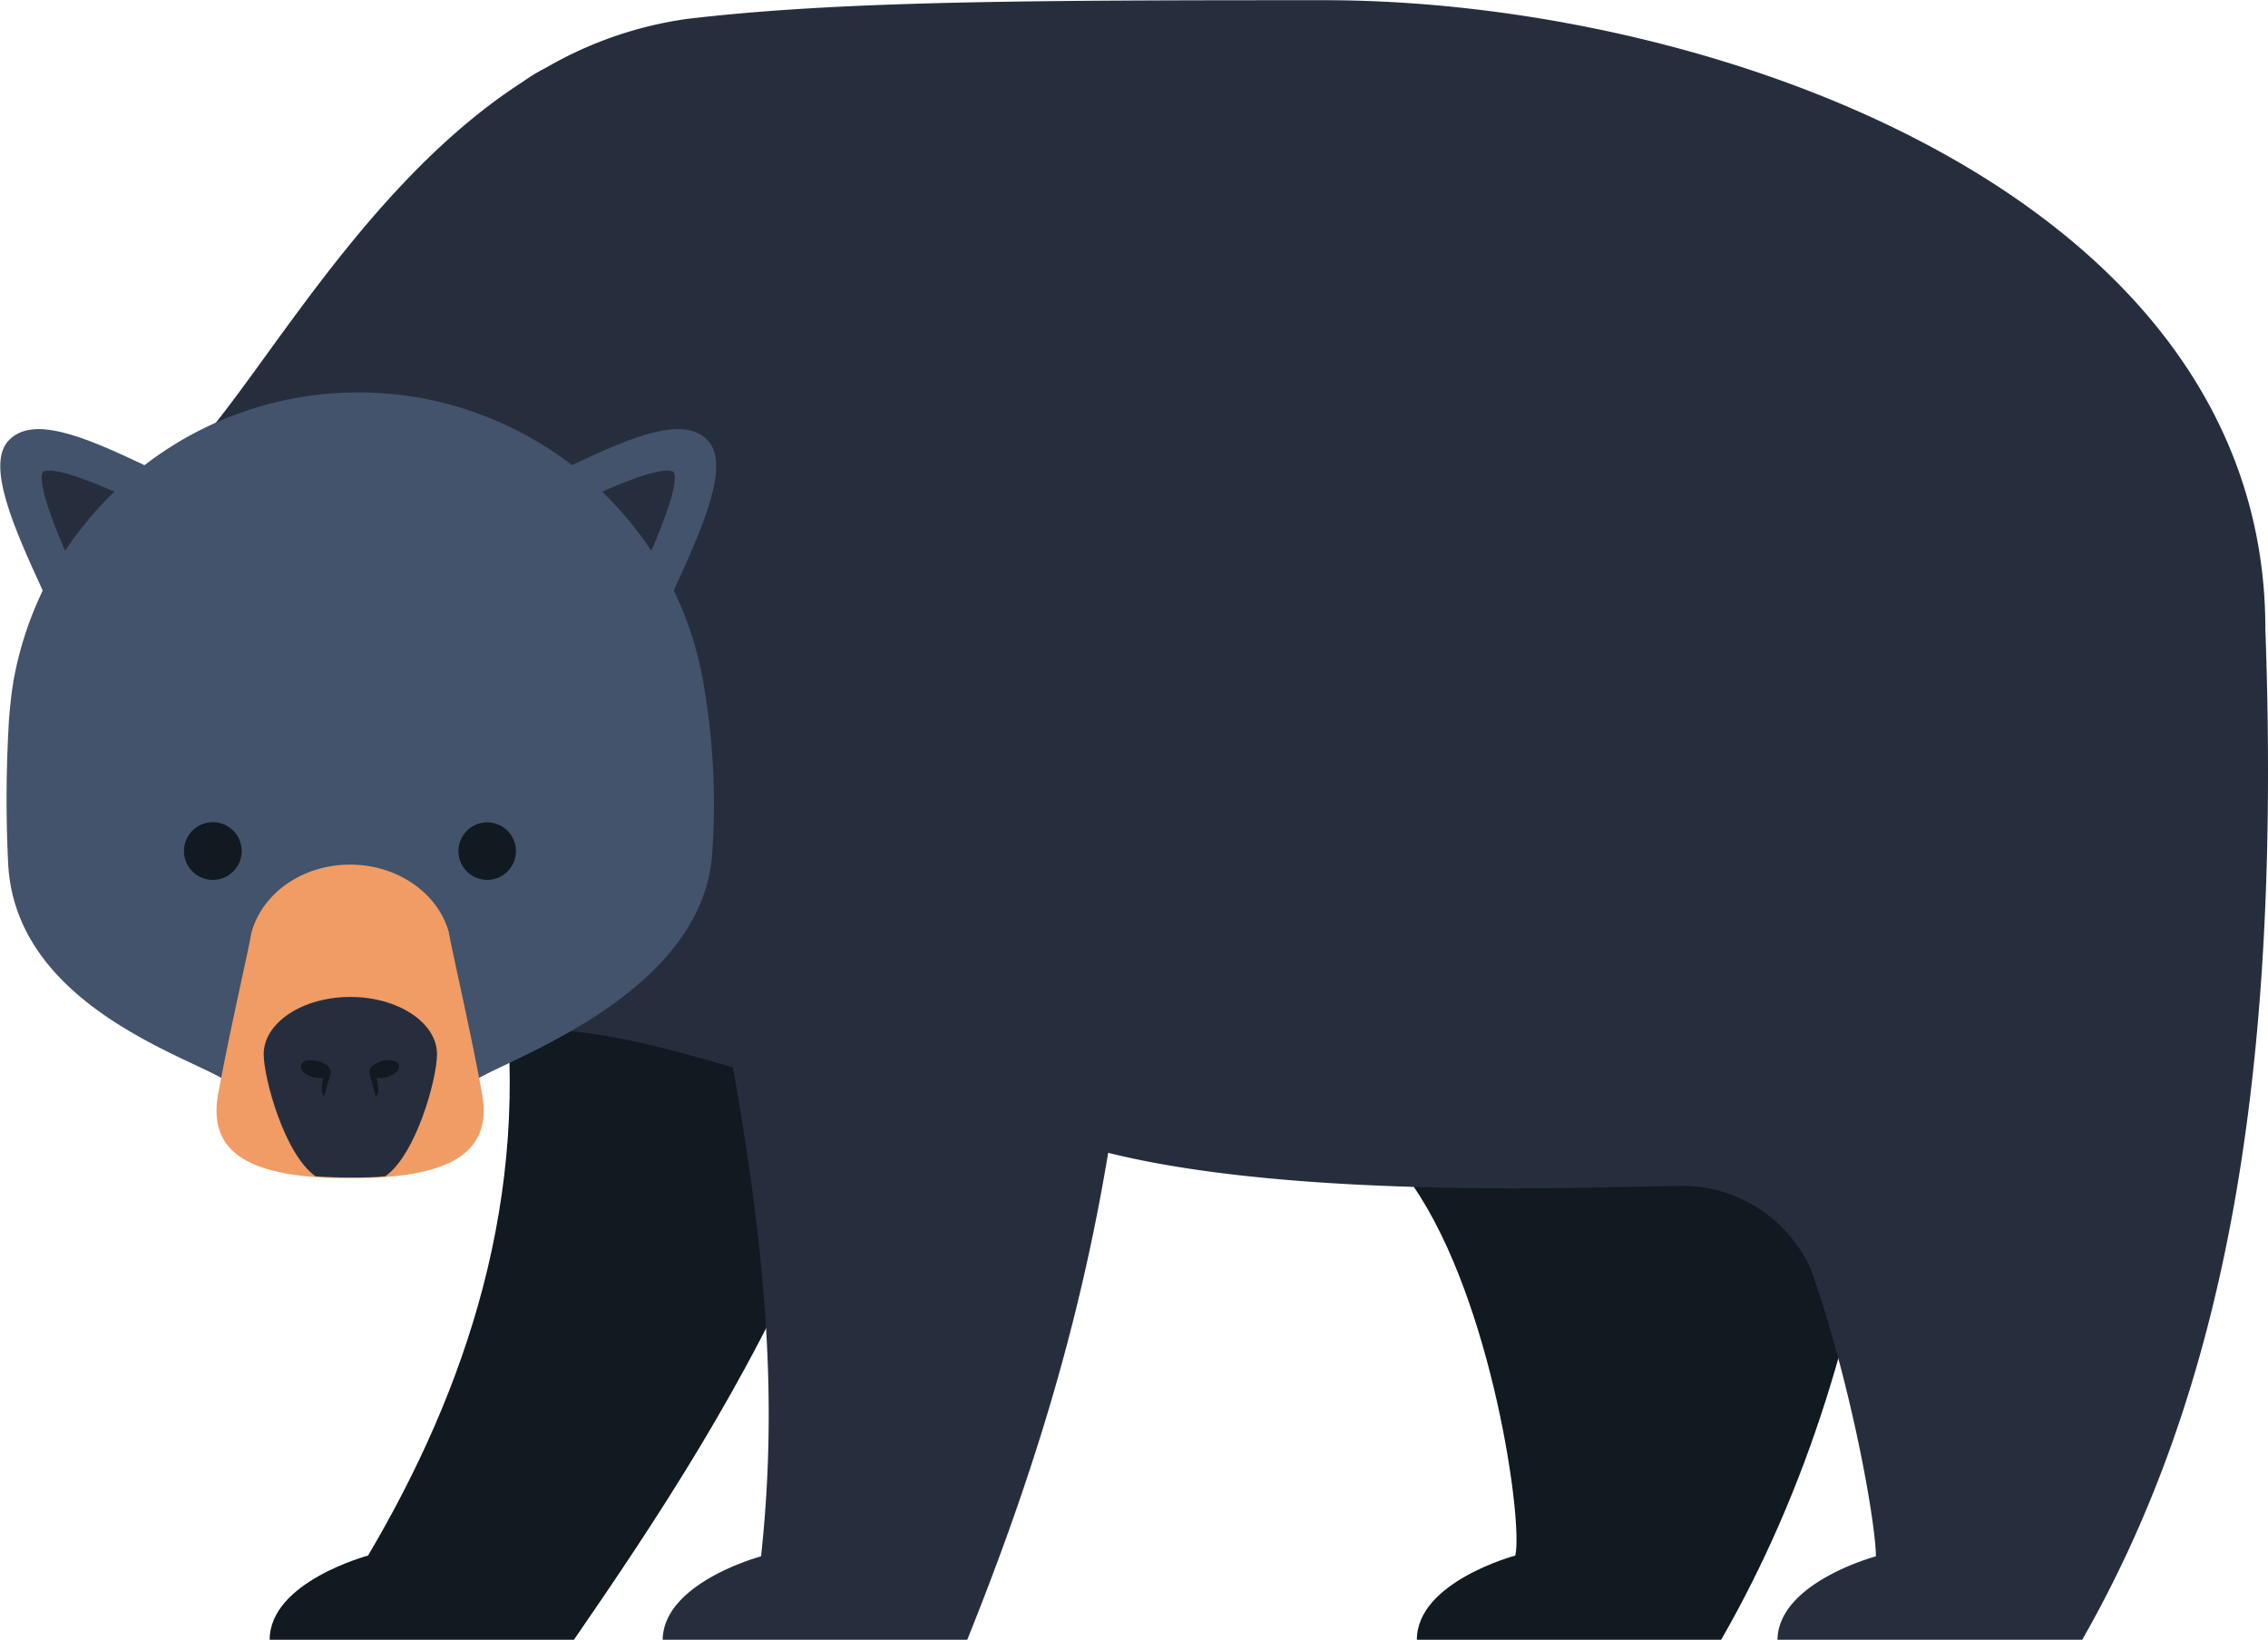 <svg id="Vrstva_1" data-name="Vrstva 1" xmlns="http://www.w3.org/2000/svg" viewBox="0 0 231.88 167.67"><defs><style>.cls-1{fill:#111a20;}.cls-2{fill:#262e3e;}.cls-3{fill:#42536b;}.cls-4{fill:#f09c64;}</style></defs><title>medvěd baribal</title><path class="cls-1" d="M939.37,522.56c1.62,45.33-19.5,77.75-36.08,101.83H872.18c0-5.92,10.06-8.61,10.06-8.61,10-16.93,16.77-36.72,13.77-59C894.56,546,937.87,480.69,939.37,522.56Z" transform="translate(-844.61 -456.72)"/><path class="cls-1" d="M992.23,570.89c-1.7,4.9-4.1,5.69-3.12,7.12,8.11,11.82,11.25,34.47,10.42,37.77,0,0-10.06,2.69-10.06,8.61h31.11c8.71-15.17,14.22-32.56,17-53.5Z" transform="translate(-844.61 -456.72)"/><path class="cls-2" d="M1076.22,521c0-44.21-56.34-64.26-96.23-64.26-30,0-49.68.06-65.26,1.93a39.71,39.71,0,0,0-14.34,5,16.89,16.89,0,0,0-2.28,1.38c-19.26,12.38-30.39,37.88-37.84,40.89l28.27,59.35c8.24-5.67,18.86-2.94,31,.57,3.37,18.93,4.62,34,2.88,50,0,0-10.06,2.69-10.06,8.61h31.11c6.33-15.73,11.39-31.5,14.44-49.87,20.05,5,52.42,3.38,58.83,3.38a14.44,14.44,0,0,1,13,8.5c4.14,11.64,6.66,26,6.66,29.38,0,0-10.06,2.69-10.06,8.61h31.11C1072.28,598.56,1077.84,566.31,1076.22,521Z" transform="translate(-844.61 -456.72)"/><path class="cls-3" d="M859.41,504.3c-6.4-3.05-11.41-5.06-13.86-2.6s.49,9,3.43,15.41C853.27,518.45,859.41,504.3,859.41,504.3Z" transform="translate(-844.61 -456.72)"/><path class="cls-3" d="M903.06,504.3c6.4-3.05,11.41-5.06,13.86-2.6s-.49,9-3.43,15.41C909.2,518.45,903.06,504.3,903.06,504.3Z" transform="translate(-844.61 -456.72)"/><path class="cls-3" d="M916.6,527a35.81,35.81,0,0,0-70.65-.43s0,0,0,.06c-.09.49-.18,1.14-.26,1.93s-.17,1.64-.2,2.47a133,133,0,0,0-.05,13.9c.63,14,17.14,19.4,21.78,22l1.31-.74a35.76,35.76,0,0,0,24.43.37l.65.37c4.63-2.56,23.21-9.27,23.84-23.32A71.46,71.46,0,0,0,916.6,527Z" transform="translate(-844.61 -456.72)"/><path class="cls-1" d="M863.42,543.75a2.95,2.95,0,1,1,2.94,2.94A2.95,2.95,0,0,1,863.42,543.75Z" transform="translate(-844.61 -456.72)"/><path class="cls-1" d="M897.36,543.75a2.94,2.94,0,1,0-2.94,2.94A2.94,2.94,0,0,0,897.36,543.75Z" transform="translate(-844.61 -456.72)"/><path class="cls-4" d="M893.89,568.51c-1.08-5.87-2.59-12.47-3.26-15.74a5.17,5.17,0,0,0-.11-.54v-.1c-1.06-4-5.18-7-10.12-7s-9.06,3-10.11,7.06a.15.15,0,0,0,0,.08,5.17,5.17,0,0,0-.11.54c-.66,3.27-2.18,9.87-3.26,15.74-1.12,6.09,3.22,8.65,13.5,8.65S895,574.6,893.89,568.51Z" transform="translate(-844.61 -456.72)"/><path class="cls-2" d="M884,577c3.17-2.23,5.29-10,5.29-12.49,0-3.23-4-5.85-8.86-5.85s-8.86,2.62-8.86,5.85c0,2.46,2.13,10.26,5.3,12.49,1.09.08,2.28.12,3.56.12S882.86,577.12,884,577Z" transform="translate(-844.61 -456.72)"/><path class="cls-1" d="M885.4,565.65c-.12-.47-.9-.66-1.73-.44s-1.41.77-1.29,1.23c0,0,.41,1.6.64,2.37.5-.18.1-1.87.1-1.87a2.44,2.44,0,0,0,1-.06C884.94,566.66,885.52,566.11,885.4,565.65Z" transform="translate(-844.61 -456.72)"/><path class="cls-1" d="M875.38,565.65c.13-.47.9-.66,1.73-.44s1.42.77,1.3,1.23c0,0-.42,1.6-.65,2.37-.49-.18-.1-1.87-.1-1.87a2.44,2.44,0,0,1-1-.06C875.84,566.66,875.26,566.11,875.38,565.65Z" transform="translate(-844.61 -456.72)"/><path class="cls-2" d="M856.3,507c-5.09-2.25-6.83-2.36-7.33-2a1.63,1.63,0,0,0-.1.58c0,1.54,1.2,4.67,2.4,7.46A35.82,35.82,0,0,1,856.3,507Z" transform="translate(-844.61 -456.72)"/><path class="cls-2" d="M906.17,507c5.09-2.25,6.83-2.36,7.33-2a1.63,1.63,0,0,1,.1.58c0,1.54-1.2,4.67-2.4,7.46A35.82,35.82,0,0,0,906.17,507Z" transform="translate(-844.61 -456.72)"/></svg>